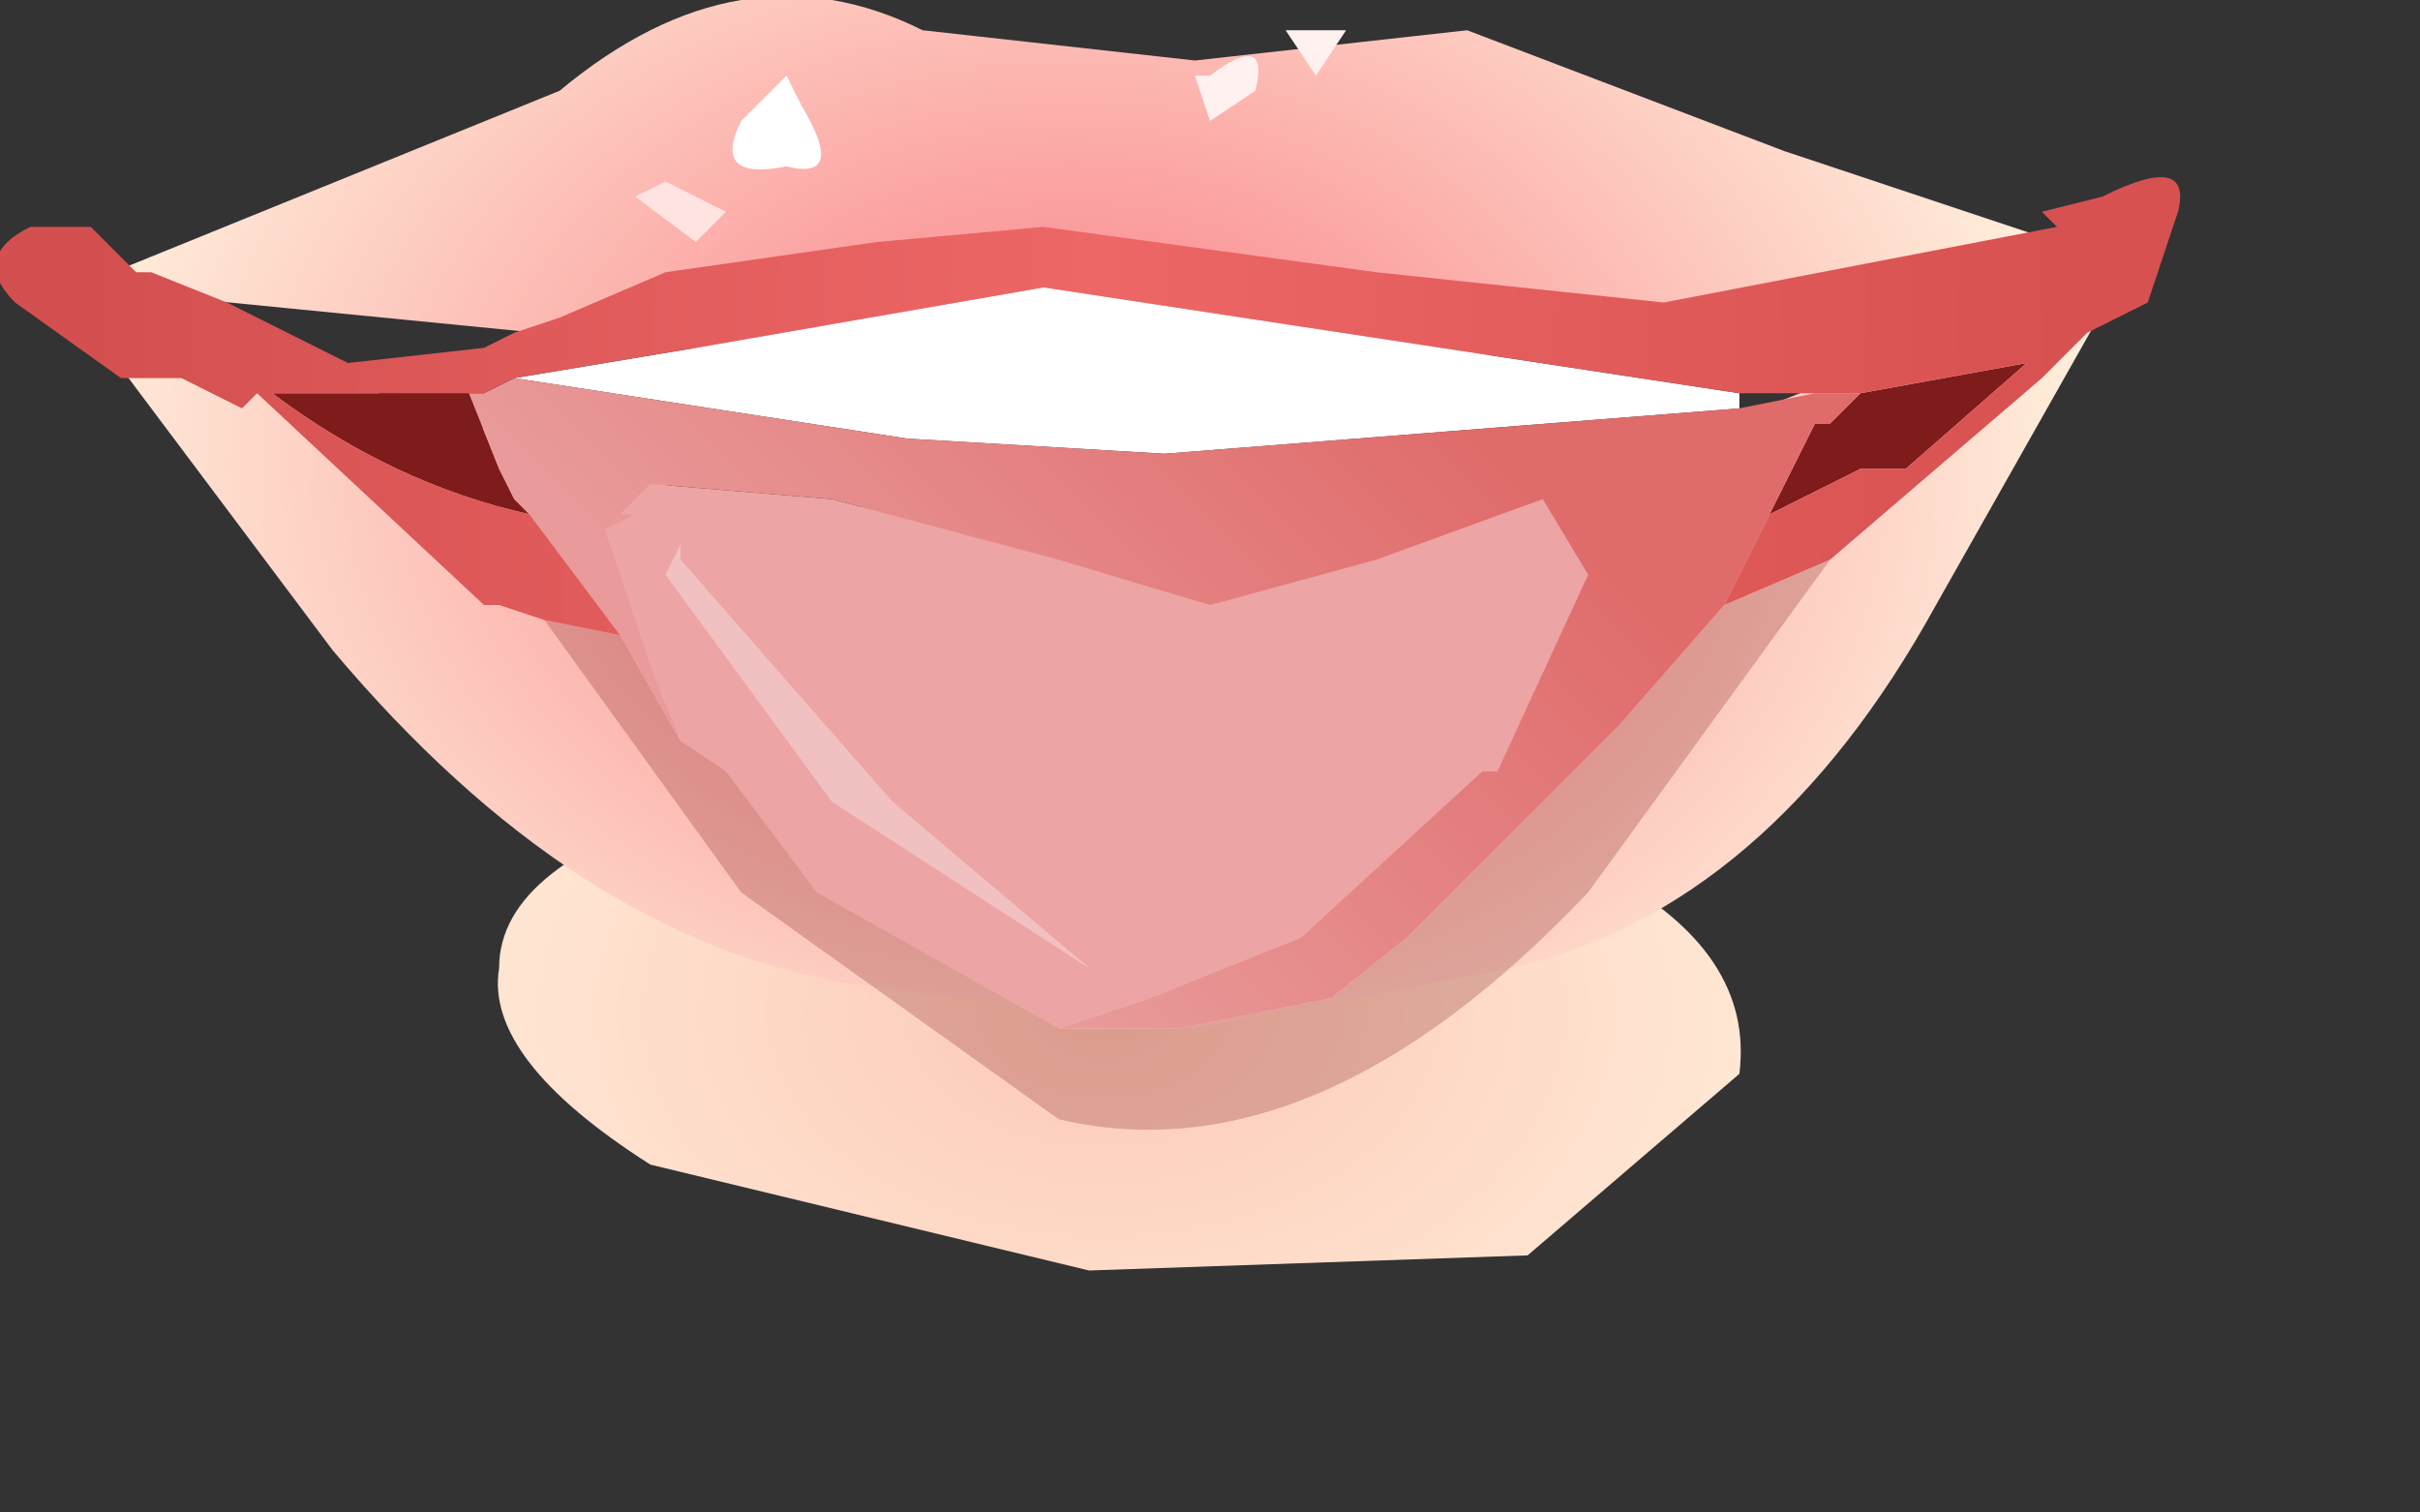 <?xml version="1.0" encoding="utf-8"?>
<svg version="1.1" id="Layer_1"
xmlns="http://www.w3.org/2000/svg"
xmlns:xlink="http://www.w3.org/1999/xlink"
xmlns:author="http://www.sothink.com"
width="8px" height="5px"
xml:space="preserve">
<rect width="100%" height="100%" fill="#333333" stroke="none"/>
<g id="394" transform="matrix(1, 0, 0, 1, -66.55, -45.55)">
<radialGradient
id="RadialGradID_3570" gradientUnits="userSpaceOnUse" gradientTransform="matrix(-0.003, -0, -0, 0.002, 70.2, 48.9)" spreadMethod ="pad" cx="0" cy="0" r="819.2" fx="0" fy="0" >
<stop  offset="0"  style="stop-color:#FCC8B5;stop-opacity:1" />
<stop  offset="1"  style="stop-color:#FFECD9;stop-opacity:1" />
</radialGradient>
<path style="fill:url(#RadialGradID_3570) " d="M68.2,48.75Q68.15 49.05 68.7 49.4L70.15 49.75L71.6 49.7L72.3 49.1Q72.4 48.3 70.35 48.05L68.9 48.2Q68.2 48.4 68.2 48.75" />
<radialGradient
id="RadialGradID_3571" gradientUnits="userSpaceOnUse" gradientTransform="matrix(-0.004, -7.62939e-005, -6.10352e-005, 0.003, 70.1, 47.1)" spreadMethod ="pad" cx="0" cy="0" r="819.2" fx="0" fy="0" >
<stop  offset="0"  style="stop-color:#F97781;stop-opacity:1" />
<stop  offset="1"  style="stop-color:#FFECD9;stop-opacity:1" />
</radialGradient>
<path style="fill:url(#RadialGradID_3571) " d="M73.15,46.65L73.3 46.65L73.6 46.4L72.95 47.55Q72.4 48.55 71.55 48.75L70.5 48.95L69.35 48.8Q68.45 48.65 67.65 47.7L66.75 46.5L68.1 46.95L68.9 47.2L68.95 47.2L69.15 47.25L72.25 46.95L73 46.65L69.85 46.8L66.8 46.5L68.4 45.85Q69 45.35 69.6 45.65L70.5 45.75L71.4 45.65L72.45 46.05L73.5 46.4L73.15 46.65" />
<path style="fill:#FFFFFF;fill-opacity:1" d="M72.3,46.9L70.4 47.05L69.55 47L68.25 46.8L68.85 46.7L70 46.5L72.3 46.85L72.3 46.9" />
<path style="fill:#7E1B1B;fill-opacity:1" d="M68.3,47.25Q67.85 47.15 67.45 46.85L68.1 46.85L68.2 47.1L68.25 47.2L68.3 47.25M72.7,46.85L73.25 46.75L72.85 47.1L72.7 47.1L72.4 47.25L72.55 46.95L72.6 46.95L72.7 46.85" />
<path style="fill:#ECA4A4;fill-opacity:1" d="M69.25,48.5L68.95 48.1L68.8 48L68.7 47.75L68.55 47.3L68.65 47.25L68.6 47.25L68.7 47.15L69.3 47.2L70.05 47.4L70.55 47.55L71.1 47.4L71.65 47.2L71.8 47.45L71.5 48.1L71.45 48.1L70.85 48.65L70.35 48.85L70.05 48.95L69.25 48.5M68.75,47.45L69.3 48.2L70.15 48.75L69.5 48.2L68.8 47.4L68.8 47.35L68.75 47.45" />
<path style="fill:#F1C0C0;fill-opacity:1" d="M68.8,47.35L68.8 47.4L69.5 48.2L70.15 48.75L69.3 48.2L68.75 47.45L68.8 47.35" />
<path style="fill:#7E1B1B;fill-opacity:0.251" d="M70.05,48.95L70.45 48.95L70.95 48.85L71.2 48.65L71.25 48.6L71.9 47.95L72.25 47.55L72.6 47.4L71.8 48.5Q70.9 49.45 70.05 49.25L69 48.5L68.35 47.6L68.6 47.65L68.8 48L68.95 48.1L69.25 48.5L70.05 48.95" />
<linearGradient
id="LinearGradID_3572" gradientUnits="userSpaceOnUse" gradientTransform="matrix(-0.001, 0.001, -0.001, -0.001, 70.65, 47.85)" spreadMethod ="pad" x1="-819.2" y1="0" x2="819.2" y2="0" >
<stop  offset="0" style="stop-color:#E06B6B;stop-opacity:1" />
<stop  offset="1" style="stop-color:#E99A9A;stop-opacity:1" />
</linearGradient>
<path style="fill:url(#LinearGradID_3572) " d="M72.6,46.95L72.55 46.95L72.4 47.25L72.25 47.55L71.9 47.95L71.25 48.6L71.2 48.65L70.95 48.85L70.45 48.95L70.05 48.95L70.35 48.85L70.85 48.65L71.45 48.1L71.5 48.1L71.8 47.45L71.65 47.2L71.1 47.4L70.55 47.55L70.05 47.4L69.3 47.2L68.7 47.15L68.6 47.25L68.65 47.25L68.55 47.3L68.7 47.75L68.8 48L68.6 47.65L68.3 47.25L68.25 47.2L68.2 47.1L68.1 46.85L68.15 46.85L68.25 46.8L69.55 47L70.4 47.05L72.3 46.9L72.55 46.85L72.7 46.85L72.6 46.95" />
<linearGradient
id="LinearGradID_3573" gradientUnits="userSpaceOnUse" gradientTransform="matrix(0.004, 7.62939e-005, -1.52588e-005, 0.001, 70.1, 46.9)" spreadMethod ="pad" x1="-819.2" y1="0" x2="819.2" y2="0" >
<stop  offset="0" style="stop-color:#D44F4F;stop-opacity:1" />
<stop  offset="0.51" style="stop-color:#ED6767;stop-opacity:1" />
<stop  offset="1" style="stop-color:#D75151;stop-opacity:1" />
</linearGradient>
<path style="fill:url(#LinearGradID_3573) " d="M72.25,47.55L72.4 47.25L72.7 47.1L72.85 47.1L73.25 46.75L72.7 46.85L72.55 46.85L72.3 46.85L70 46.5L68.85 46.7L68.25 46.8L68.15 46.85L68.1 46.85L67.45 46.85Q67.85 47.15 68.3 47.25L68.6 47.65L68.35 47.6L68.2 47.55L68.15 47.55L67.4 46.85L67.35 46.9L67.15 46.8L67 46.8L66.95 46.8L66.6 46.55Q66.45 46.4 66.65 46.3L66.85 46.3L67 46.45L67.05 46.45L67.3 46.55L67.7 46.75L68.15 46.7L68.25 46.65L68.4 46.6L68.75 46.45L69.45 46.35L70 46.3L71.1 46.45L72.05 46.55L73.35 46.3L73.3 46.25L73.5 46.2Q73.8 46.05 73.75 46.25L73.65 46.55L73.45 46.65L73.35 46.75L73.3 46.8L72.6 47.4L72.25 47.55" />
<path style="fill:#FFFFFF;fill-opacity:1" d="M69.2,45.9Q69.35 46.15 69.15 46.1Q68.9 46.15 69 45.95L69.15 45.8L69.2 45.9" />
<path style="fill:#FEF1F0;fill-opacity:1" d="M70.9,45.65L71 45.65L70.9 45.8L70.8 45.65L70.9 45.65M70.5,45.8L70.55 45.8Q70.75 45.65 70.7 45.85L70.55 45.95L70.5 45.8" />
<path style="fill:#FEE3E1;fill-opacity:1" d="M68.95,46.25L68.85 46.35L68.65 46.2L68.75 46.15L68.95 46.25" />
</g>
</svg>

